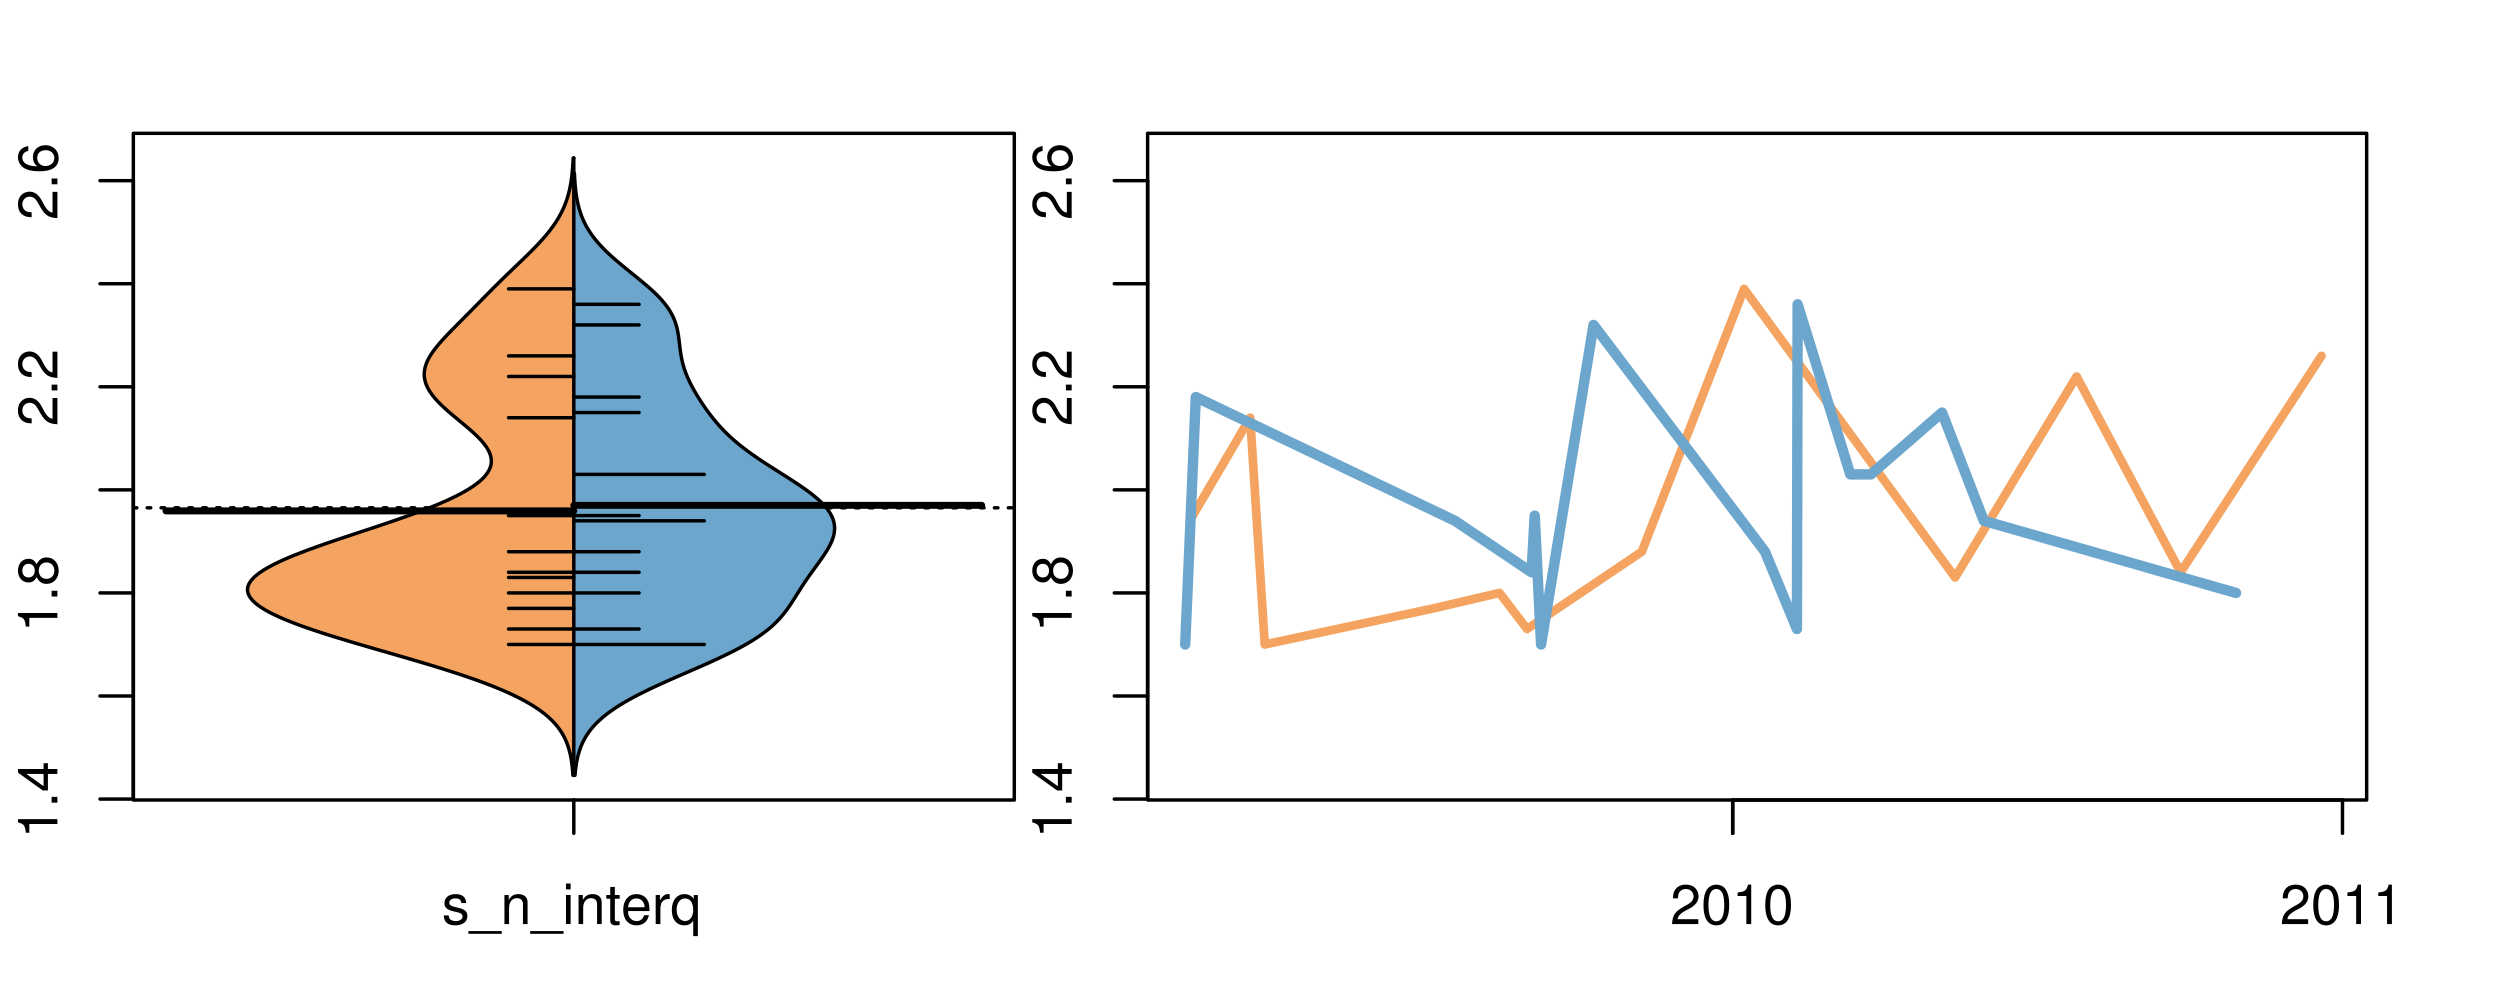<?xml version="1.0" encoding="UTF-8"?>
<svg xmlns="http://www.w3.org/2000/svg" xmlns:xlink="http://www.w3.org/1999/xlink" width="540pt" height="216pt" viewBox="0 0 540 216" version="1.1">
<defs>
<g>
<symbol overflow="visible" id="glyph0-0">
<path style="stroke:none;" d="M -6.062 -3.109 L 0 -3.109 L 0 -4.156 L -8.516 -4.156 L -8.516 -3.469 C -7.203 -3.094 -7.016 -2.859 -6.812 -1.219 L -6.062 -1.219 Z M -6.062 -3.109 "/>
</symbol>
<symbol overflow="visible" id="glyph0-1">
<path style="stroke:none;" d="M -1.25 -2.297 L -1.25 -1.047 L 0 -1.047 L 0 -2.297 Z M -1.25 -2.297 "/>
</symbol>
<symbol overflow="visible" id="glyph0-2">
<path style="stroke:none;" d="M -2.047 -3.922 L 0 -3.922 L 0 -4.984 L -2.047 -4.984 L -2.047 -6.234 L -2.984 -6.234 L -2.984 -4.984 L -8.516 -4.984 L -8.516 -4.203 L -3.156 -0.344 L -2.047 -0.344 Z M -2.984 -3.922 L -2.984 -1.266 L -6.703 -3.922 Z M -2.984 -3.922 "/>
</symbol>
<symbol overflow="visible" id="glyph0-3">
<path style="stroke:none;" d="M -4.469 -4.688 C -5 -5.562 -5.438 -5.859 -6.234 -5.859 C -7.578 -5.859 -8.516 -4.812 -8.516 -3.297 C -8.516 -1.797 -7.578 -0.75 -6.234 -0.75 C -5.453 -0.75 -5.016 -1.031 -4.469 -1.891 C -4.016 -0.922 -3.297 -0.438 -2.359 -0.438 C -0.797 -0.438 0.281 -1.625 0.281 -3.297 C 0.281 -4.984 -0.797 -6.156 -2.359 -6.156 C -3.297 -6.156 -4.016 -5.672 -4.469 -4.688 Z M -7.578 -3.297 C -7.578 -4.203 -7.047 -4.781 -6.219 -4.781 C -5.422 -4.781 -4.891 -4.188 -4.891 -3.297 C -4.891 -2.406 -5.422 -1.828 -6.234 -1.828 C -7.047 -1.828 -7.578 -2.406 -7.578 -3.297 Z M -4.016 -3.297 C -4.016 -4.359 -3.344 -5.078 -2.344 -5.078 C -1.328 -5.078 -0.656 -4.359 -0.656 -3.281 C -0.656 -2.25 -1.344 -1.531 -2.344 -1.531 C -3.344 -1.531 -4.016 -2.25 -4.016 -3.297 Z M -4.016 -3.297 "/>
</symbol>
<symbol overflow="visible" id="glyph0-4">
<path style="stroke:none;" d="M -1.047 -6.078 L -1.047 -1.594 C -1.734 -1.703 -2.188 -2.094 -2.797 -3.125 L -3.438 -4.328 C -4.094 -5.516 -4.969 -6.125 -6.016 -6.125 C -6.719 -6.125 -7.375 -5.844 -7.844 -5.344 C -8.297 -4.844 -8.516 -4.219 -8.516 -3.406 C -8.516 -2.328 -8.125 -1.531 -7.406 -1.062 C -6.953 -0.75 -6.422 -0.625 -5.562 -0.594 L -5.562 -1.656 C -6.125 -1.688 -6.484 -1.766 -6.75 -1.906 C -7.266 -2.188 -7.578 -2.734 -7.578 -3.375 C -7.578 -4.328 -6.906 -5.047 -5.984 -5.047 C -5.312 -5.047 -4.734 -4.656 -4.312 -3.906 L -3.688 -2.797 C -2.672 -1.016 -1.875 -0.5 0 -0.406 L 0 -6.078 Z M -1.047 -6.078 "/>
</symbol>
<symbol overflow="visible" id="glyph0-5">
<path style="stroke:none;" d="M -6.281 -5.969 C -7.688 -5.766 -8.516 -4.859 -8.516 -3.562 C -8.516 -2.625 -8.047 -1.781 -7.297 -1.281 C -6.469 -0.75 -5.422 -0.516 -3.875 -0.516 C -2.453 -0.516 -1.531 -0.734 -0.781 -1.234 C -0.094 -1.688 0.281 -2.438 0.281 -3.375 C 0.281 -4.984 -0.922 -6.156 -2.594 -6.156 C -4.172 -6.156 -5.297 -5.078 -5.297 -3.547 C -5.297 -2.719 -4.969 -2.047 -4.344 -1.594 C -6.422 -1.609 -7.578 -2.281 -7.578 -3.484 C -7.578 -4.234 -7.109 -4.75 -6.281 -4.922 Z M -4.359 -3.422 C -4.359 -4.438 -3.641 -5.078 -2.516 -5.078 C -1.438 -5.078 -0.656 -4.359 -0.656 -3.391 C -0.656 -2.406 -1.469 -1.656 -2.562 -1.656 C -3.625 -1.656 -4.359 -2.375 -4.359 -3.422 Z M -4.359 -3.422 "/>
</symbol>
<symbol overflow="visible" id="glyph0-6">
<path style="stroke:none;" d="M -8.75 -5.938 L -8.75 -4.938 L -5.5 -4.938 C -6.125 -4.531 -6.469 -3.859 -6.469 -3.016 C -6.469 -1.375 -5.156 -0.312 -3.156 -0.312 C -1.031 -0.312 0.281 -1.359 0.281 -3.047 C 0.281 -3.906 -0.047 -4.516 -0.828 -5.047 L 0 -5.047 L 0 -5.938 Z M -5.531 -3.188 C -5.531 -4.266 -4.578 -4.938 -3.078 -4.938 C -1.625 -4.938 -0.656 -4.25 -0.656 -3.188 C -0.656 -2.094 -1.625 -1.359 -3.094 -1.359 C -4.562 -1.359 -5.531 -2.094 -5.531 -3.188 Z M -5.531 -3.188 "/>
</symbol>
<symbol overflow="visible" id="glyph0-7">
<path style="stroke:none;" d="M -6.281 -3.094 L -6.281 -2.047 L -7.266 -2.047 C -7.688 -2.047 -7.906 -2.297 -7.906 -2.75 C -7.906 -2.828 -7.906 -2.875 -7.891 -3.094 L -8.719 -3.094 C -8.766 -2.875 -8.781 -2.734 -8.781 -2.531 C -8.781 -1.609 -8.25 -1.062 -7.359 -1.062 L -6.281 -1.062 L -6.281 -0.219 L -5.469 -0.219 L -5.469 -1.062 L 0 -1.062 L 0 -2.047 L -5.469 -2.047 L -5.469 -3.094 Z M -6.281 -3.094 "/>
</symbol>
<symbol overflow="visible" id="glyph0-8">
<path style="stroke:none;" d="M 1.516 -6.938 L 1.516 0.266 L 2.109 0.266 L 2.109 -6.938 Z M 1.516 -6.938 "/>
</symbol>
<symbol overflow="visible" id="glyph0-9">
<path style="stroke:none;" d="M -6.469 -3.266 C -6.469 -1.5 -5.203 -0.438 -3.094 -0.438 C -0.984 -0.438 0.281 -1.484 0.281 -3.281 C 0.281 -5.047 -0.984 -6.125 -3.047 -6.125 C -5.219 -6.125 -6.469 -5.078 -6.469 -3.266 Z M -5.547 -3.281 C -5.547 -4.406 -4.625 -5.078 -3.062 -5.078 C -1.578 -5.078 -0.641 -4.375 -0.641 -3.281 C -0.641 -2.156 -1.578 -1.469 -3.094 -1.469 C -4.609 -1.469 -5.547 -2.156 -5.547 -3.281 Z M -5.547 -3.281 "/>
</symbol>
<symbol overflow="visible" id="glyph0-10">
<path style="stroke:none;" d="M -8.75 -1.828 L -8.75 -0.812 L 0 -0.812 L 0 -1.828 Z M -8.75 -1.828 "/>
</symbol>
<symbol overflow="visible" id="glyph0-11">
<path style="stroke:none;" d="M 0 -3.422 L -6.281 -5.828 L -6.281 -4.703 L -1.188 -2.922 L -6.281 -1.25 L -6.281 -0.125 L 0 -2.328 Z M 0 -3.422 "/>
</symbol>
<symbol overflow="visible" id="glyph0-12">
<path style="stroke:none;" d="M -0.594 -6.422 C -0.562 -6.312 -0.562 -6.266 -0.562 -6.203 C -0.562 -5.859 -0.75 -5.656 -1.062 -5.656 L -4.75 -5.656 C -5.875 -5.656 -6.469 -4.844 -6.469 -3.297 C -6.469 -2.391 -6.203 -1.625 -5.734 -1.219 C -5.406 -0.922 -5.047 -0.797 -4.422 -0.781 L -4.422 -1.781 C -5.203 -1.875 -5.547 -2.328 -5.547 -3.266 C -5.547 -4.156 -5.203 -4.672 -4.609 -4.672 L -4.344 -4.672 C -3.922 -4.672 -3.75 -4.422 -3.641 -3.625 C -3.469 -2.203 -3.422 -1.984 -3.266 -1.609 C -2.969 -0.875 -2.406 -0.5 -1.578 -0.5 C -0.438 -0.5 0.281 -1.297 0.281 -2.562 C 0.281 -3.359 0 -4 -0.641 -4.703 C -0.016 -4.781 0.281 -5.094 0.281 -5.734 C 0.281 -5.938 0.25 -6.094 0.172 -6.422 Z M -1.984 -4.672 C -1.641 -4.672 -1.438 -4.578 -1.156 -4.266 C -0.797 -3.859 -0.594 -3.375 -0.594 -2.781 C -0.594 -2 -0.969 -1.547 -1.609 -1.547 C -2.266 -1.547 -2.609 -1.984 -2.766 -3.062 C -2.906 -4.109 -2.953 -4.328 -3.109 -4.672 Z M -1.984 -4.672 "/>
</symbol>
<symbol overflow="visible" id="glyph0-13">
<path style="stroke:none;" d="M 0 -5.781 L -6.281 -5.781 L -6.281 -4.781 L -2.719 -4.781 C -1.438 -4.781 -0.594 -4.109 -0.594 -3.078 C -0.594 -2.281 -1.078 -1.781 -1.844 -1.781 L -6.281 -1.781 L -6.281 -0.781 L -1.438 -0.781 C -0.391 -0.781 0.281 -1.562 0.281 -2.781 C 0.281 -3.703 -0.047 -4.297 -0.875 -4.891 L 0 -4.891 Z M 0 -5.781 "/>
</symbol>
<symbol overflow="visible" id="glyph0-14">
<path style="stroke:none;" d="M -2.812 -6.156 C -3.766 -6.156 -4.344 -6.078 -4.812 -5.906 C -5.844 -5.5 -6.469 -4.531 -6.469 -3.359 C -6.469 -1.609 -5.125 -0.484 -3.062 -0.484 C -1 -0.484 0.281 -1.578 0.281 -3.344 C 0.281 -4.781 -0.547 -5.766 -1.906 -6.031 L -1.906 -5.016 C -1.078 -4.734 -0.641 -4.172 -0.641 -3.375 C -0.641 -2.734 -0.938 -2.203 -1.469 -1.859 C -1.828 -1.625 -2.188 -1.531 -2.812 -1.531 Z M -3.625 -1.547 C -4.781 -1.625 -5.547 -2.344 -5.547 -3.344 C -5.547 -4.328 -4.734 -5.094 -3.703 -5.094 C -3.672 -5.094 -3.641 -5.094 -3.625 -5.078 Z M -3.625 -1.547 "/>
</symbol>
<symbol overflow="visible" id="glyph1-0">
<path style="stroke:none;" d="M 5.25 -4.531 C 5.25 -5.766 4.422 -6.469 2.969 -6.469 C 1.516 -6.469 0.562 -5.719 0.562 -4.547 C 0.562 -3.562 1.062 -3.094 2.562 -2.734 L 3.484 -2.516 C 4.188 -2.344 4.469 -2.094 4.469 -1.625 C 4.469 -1.047 3.875 -0.641 3 -0.641 C 2.453 -0.641 2 -0.797 1.75 -1.062 C 1.594 -1.25 1.531 -1.422 1.469 -1.875 L 0.406 -1.875 C 0.453 -0.422 1.266 0.281 2.922 0.281 C 4.5 0.281 5.516 -0.5 5.516 -1.719 C 5.516 -2.656 4.984 -3.172 3.734 -3.469 L 2.766 -3.703 C 1.953 -3.891 1.609 -4.156 1.609 -4.594 C 1.609 -5.172 2.125 -5.547 2.938 -5.547 C 3.75 -5.547 4.172 -5.203 4.203 -4.531 Z M 5.25 -4.531 "/>
</symbol>
<symbol overflow="visible" id="glyph1-1">
<path style="stroke:none;" d="M 6.938 1.516 L -0.266 1.516 L -0.266 2.109 L 6.938 2.109 Z M 6.938 1.516 "/>
</symbol>
<symbol overflow="visible" id="glyph1-2">
<path style="stroke:none;" d="M 0.844 -6.281 L 0.844 0 L 1.844 0 L 1.844 -3.469 C 1.844 -4.75 2.516 -5.594 3.547 -5.594 C 4.344 -5.594 4.844 -5.109 4.844 -4.359 L 4.844 0 L 5.844 0 L 5.844 -4.75 C 5.844 -5.797 5.062 -6.469 3.859 -6.469 C 2.922 -6.469 2.312 -6.109 1.766 -5.234 L 1.766 -6.281 Z M 0.844 -6.281 "/>
</symbol>
<symbol overflow="visible" id="glyph1-3">
<path style="stroke:none;" d="M 1.797 -6.281 L 0.797 -6.281 L 0.797 0 L 1.797 0 Z M 1.797 -8.75 L 0.797 -8.75 L 0.797 -7.484 L 1.797 -7.484 Z M 1.797 -8.75 "/>
</symbol>
<symbol overflow="visible" id="glyph1-4">
<path style="stroke:none;" d="M 3.047 -6.281 L 2.016 -6.281 L 2.016 -8.016 L 1.016 -8.016 L 1.016 -6.281 L 0.172 -6.281 L 0.172 -5.469 L 1.016 -5.469 L 1.016 -0.719 C 1.016 -0.078 1.453 0.281 2.234 0.281 C 2.469 0.281 2.719 0.25 3.047 0.188 L 3.047 -0.641 C 2.922 -0.609 2.766 -0.594 2.562 -0.594 C 2.141 -0.594 2.016 -0.719 2.016 -1.156 L 2.016 -5.469 L 3.047 -5.469 Z M 3.047 -6.281 "/>
</symbol>
<symbol overflow="visible" id="glyph1-5">
<path style="stroke:none;" d="M 6.156 -2.812 C 6.156 -3.766 6.078 -4.344 5.906 -4.812 C 5.5 -5.844 4.531 -6.469 3.359 -6.469 C 1.609 -6.469 0.484 -5.125 0.484 -3.062 C 0.484 -1 1.578 0.281 3.344 0.281 C 4.781 0.281 5.766 -0.547 6.031 -1.906 L 5.016 -1.906 C 4.734 -1.078 4.172 -0.641 3.375 -0.641 C 2.734 -0.641 2.203 -0.938 1.859 -1.469 C 1.625 -1.828 1.531 -2.188 1.531 -2.812 Z M 1.547 -3.625 C 1.625 -4.781 2.344 -5.547 3.344 -5.547 C 4.328 -5.547 5.094 -4.734 5.094 -3.703 C 5.094 -3.672 5.094 -3.641 5.078 -3.625 Z M 1.547 -3.625 "/>
</symbol>
<symbol overflow="visible" id="glyph1-6">
<path style="stroke:none;" d="M 0.828 -6.281 L 0.828 0 L 1.844 0 L 1.844 -3.266 C 1.844 -4.156 2.062 -4.75 2.547 -5.094 C 2.859 -5.328 3.156 -5.406 3.859 -5.406 L 3.859 -6.438 C 3.688 -6.453 3.594 -6.469 3.469 -6.469 C 2.812 -6.469 2.328 -6.078 1.75 -5.141 L 1.75 -6.281 Z M 0.828 -6.281 "/>
</symbol>
<symbol overflow="visible" id="glyph1-7">
<path style="stroke:none;" d="M 5.938 2.609 L 5.938 -6.281 L 5.047 -6.281 L 5.047 -5.453 C 4.578 -6.109 3.875 -6.469 3.047 -6.469 C 1.391 -6.469 0.312 -5.109 0.312 -3.031 C 0.312 -0.984 1.344 0.281 3 0.281 C 3.875 0.281 4.469 -0.031 4.938 -0.719 L 4.938 2.609 Z M 3.188 -5.531 C 4.266 -5.531 4.938 -4.578 4.938 -3.062 C 4.938 -1.625 4.25 -0.656 3.188 -0.656 C 2.094 -0.656 1.359 -1.625 1.359 -3.094 C 1.359 -4.547 2.094 -5.531 3.188 -5.531 Z M 3.188 -5.531 "/>
</symbol>
<symbol overflow="visible" id="glyph1-8">
<path style="stroke:none;" d="M 6.078 -1.047 L 1.594 -1.047 C 1.703 -1.734 2.094 -2.188 3.125 -2.797 L 4.328 -3.438 C 5.516 -4.094 6.125 -4.969 6.125 -6.016 C 6.125 -6.719 5.844 -7.375 5.344 -7.844 C 4.844 -8.297 4.219 -8.516 3.406 -8.516 C 2.328 -8.516 1.531 -8.125 1.062 -7.406 C 0.75 -6.953 0.625 -6.422 0.594 -5.562 L 1.656 -5.562 C 1.688 -6.125 1.766 -6.484 1.906 -6.75 C 2.188 -7.266 2.734 -7.578 3.375 -7.578 C 4.328 -7.578 5.047 -6.906 5.047 -5.984 C 5.047 -5.312 4.656 -4.734 3.906 -4.312 L 2.797 -3.688 C 1.016 -2.672 0.5 -1.875 0.406 0 L 6.078 0 Z M 6.078 -1.047 "/>
</symbol>
<symbol overflow="visible" id="glyph1-9">
<path style="stroke:none;" d="M 3.297 -8.516 C 2.516 -8.516 1.781 -8.156 1.344 -7.578 C 0.797 -6.828 0.516 -5.688 0.516 -4.109 C 0.516 -1.25 1.469 0.281 3.297 0.281 C 5.094 0.281 6.078 -1.25 6.078 -4.047 C 6.078 -5.703 5.812 -6.797 5.25 -7.578 C 4.812 -8.172 4.109 -8.516 3.297 -8.516 Z M 3.297 -7.578 C 4.438 -7.578 5 -6.422 5 -4.141 C 5 -1.734 4.453 -0.594 3.281 -0.594 C 2.156 -0.594 1.594 -1.781 1.594 -4.109 C 1.594 -6.438 2.156 -7.578 3.297 -7.578 Z M 3.297 -7.578 "/>
</symbol>
<symbol overflow="visible" id="glyph1-10">
<path style="stroke:none;" d="M 3.109 -6.062 L 3.109 0 L 4.156 0 L 4.156 -8.516 L 3.469 -8.516 C 3.094 -7.203 2.859 -7.016 1.219 -6.812 L 1.219 -6.062 Z M 3.109 -6.062 "/>
</symbol>
</g>
<clipPath id="clip1">
  <path d="M 28.801 28.801 L 220.086 28.801 L 220.086 173.801 L 28.801 173.801 Z M 28.801 28.801 "/>
</clipPath>
<clipPath id="clip2">
  <path d="M 247.887 28.801 L 512.199 28.801 L 512.199 173.801 L 247.887 173.801 Z M 247.887 28.801 "/>
</clipPath>
<clipPath id="clip3">
  <path d="M 233.484 14.398 L 526.598 14.398 L 526.598 188.199 L 233.484 188.199 Z M 233.484 14.398 "/>
</clipPath>
<clipPath id="clip4">
  <path d="M 247.887 28.801 L 512.199 28.801 L 512.199 173.801 L 247.887 173.801 Z M 247.887 28.801 "/>
</clipPath>
</defs>
<g id="surface991">
<path style="fill:none;stroke-width:0.75;stroke-linecap:round;stroke-linejoin:round;stroke:rgb(0%,0%,0%);stroke-opacity:1;stroke-miterlimit:10;" d="M 28.801 172.801 L 219.086 172.801 L 219.086 28.801 L 28.801 28.801 L 28.801 172.801 "/>
<path style="fill:none;stroke-width:0.75;stroke-linecap:round;stroke-linejoin:round;stroke:rgb(0%,0%,0%);stroke-opacity:1;stroke-miterlimit:10;" d="M 28.801 172.594 L 28.801 39.023 "/>
<path style="fill:none;stroke-width:0.75;stroke-linecap:round;stroke-linejoin:round;stroke:rgb(0%,0%,0%);stroke-opacity:1;stroke-miterlimit:10;" d="M 28.801 172.594 L 21.602 172.594 "/>
<path style="fill:none;stroke-width:0.75;stroke-linecap:round;stroke-linejoin:round;stroke:rgb(0%,0%,0%);stroke-opacity:1;stroke-miterlimit:10;" d="M 28.801 150.332 L 21.602 150.332 "/>
<path style="fill:none;stroke-width:0.75;stroke-linecap:round;stroke-linejoin:round;stroke:rgb(0%,0%,0%);stroke-opacity:1;stroke-miterlimit:10;" d="M 28.801 128.07 L 21.602 128.07 "/>
<path style="fill:none;stroke-width:0.75;stroke-linecap:round;stroke-linejoin:round;stroke:rgb(0%,0%,0%);stroke-opacity:1;stroke-miterlimit:10;" d="M 28.801 105.809 L 21.602 105.809 "/>
<path style="fill:none;stroke-width:0.75;stroke-linecap:round;stroke-linejoin:round;stroke:rgb(0%,0%,0%);stroke-opacity:1;stroke-miterlimit:10;" d="M 28.801 83.547 L 21.602 83.547 "/>
<path style="fill:none;stroke-width:0.75;stroke-linecap:round;stroke-linejoin:round;stroke:rgb(0%,0%,0%);stroke-opacity:1;stroke-miterlimit:10;" d="M 28.801 61.285 L 21.602 61.285 "/>
<path style="fill:none;stroke-width:0.75;stroke-linecap:round;stroke-linejoin:round;stroke:rgb(0%,0%,0%);stroke-opacity:1;stroke-miterlimit:10;" d="M 28.801 39.023 L 21.602 39.023 "/>
<g style="fill:rgb(0%,0%,0%);fill-opacity:1;">
  <use xlink:href="#glyph0-0" x="12.396" y="181.094"/>
  <use xlink:href="#glyph0-1" x="12.396" y="174.422"/>
  <use xlink:href="#glyph0-2" x="12.396" y="171.086"/>
</g>
<g style="fill:rgb(0%,0%,0%);fill-opacity:1;">
  <use xlink:href="#glyph0-0" x="12.396" y="136.57"/>
  <use xlink:href="#glyph0-1" x="12.396" y="129.898"/>
  <use xlink:href="#glyph0-3" x="12.396" y="126.562"/>
</g>
<g style="fill:rgb(0%,0%,0%);fill-opacity:1;">
  <use xlink:href="#glyph0-4" x="12.396" y="92.047"/>
  <use xlink:href="#glyph0-1" x="12.396" y="85.375"/>
  <use xlink:href="#glyph0-4" x="12.396" y="82.039"/>
</g>
<g style="fill:rgb(0%,0%,0%);fill-opacity:1;">
  <use xlink:href="#glyph0-4" x="12.396" y="47.523"/>
  <use xlink:href="#glyph0-1" x="12.396" y="40.852"/>
  <use xlink:href="#glyph0-5" x="12.396" y="37.516"/>
</g>
<path style="fill:none;stroke-width:0.75;stroke-linecap:round;stroke-linejoin:round;stroke:rgb(0%,0%,0%);stroke-opacity:1;stroke-miterlimit:10;" d="M 123.941 172.801 L 123.941 172.801 "/>
<path style="fill:none;stroke-width:0.75;stroke-linecap:round;stroke-linejoin:round;stroke:rgb(0%,0%,0%);stroke-opacity:1;stroke-miterlimit:10;" d="M 123.941 172.801 L 123.941 180 "/>
<g style="fill:rgb(0%,0%,0%);fill-opacity:1;">
  <use xlink:href="#glyph1-0" x="95.441" y="199.596"/>
  <use xlink:href="#glyph1-1" x="101.441" y="199.596"/>
  <use xlink:href="#glyph1-2" x="108.113" y="199.596"/>
  <use xlink:href="#glyph1-1" x="114.785" y="199.596"/>
  <use xlink:href="#glyph1-3" x="121.457" y="199.596"/>
  <use xlink:href="#glyph1-2" x="124.121" y="199.596"/>
  <use xlink:href="#glyph1-4" x="130.793" y="199.596"/>
  <use xlink:href="#glyph1-5" x="134.129" y="199.596"/>
  <use xlink:href="#glyph1-6" x="140.801" y="199.596"/>
  <use xlink:href="#glyph1-7" x="144.797" y="199.596"/>
</g>
<g clip-path="url(#clip1)" clip-rule="nonzero">
<path style="fill:none;stroke-width:0.75;stroke-linecap:round;stroke-linejoin:round;stroke:rgb(0%,0%,0%);stroke-opacity:1;stroke-dasharray:0.75,2.25;stroke-miterlimit:10;" d="M 28.801 109.684 L 219.086 109.684 "/>
<path style=" stroke:none;fill-rule:nonzero;fill:rgb(95.686%,64.314%,37.647%);fill-opacity:1;" d="M 123.941 34.133 L 123.809 34.133 L 123.797 34.395 L 123.781 34.656 L 123.77 34.918 L 123.754 35.176 L 123.723 35.699 L 123.684 36.223 L 123.664 36.48 L 123.594 37.266 L 123.566 37.523 L 123.539 37.785 L 123.477 38.309 L 123.441 38.57 L 123.406 38.828 L 123.328 39.352 L 123.285 39.613 L 123.238 39.875 L 123.191 40.133 L 123.141 40.395 L 123.031 40.918 L 122.969 41.18 L 122.906 41.438 L 122.844 41.699 L 122.773 41.961 L 122.625 42.484 L 122.543 42.742 L 122.461 43.004 L 122.375 43.266 L 122.188 43.789 L 122.09 44.047 L 121.879 44.57 L 121.652 45.094 L 121.531 45.352 L 121.273 45.875 L 121.141 46.137 L 121 46.398 L 120.855 46.656 L 120.707 46.918 L 120.555 47.18 L 120.398 47.441 L 120.234 47.703 L 120.066 47.961 L 119.895 48.223 L 119.535 48.746 L 119.348 49.008 L 119.156 49.266 L 118.961 49.527 L 118.762 49.789 L 118.348 50.312 L 118.133 50.57 L 117.918 50.832 L 117.695 51.094 L 117.242 51.617 L 117.008 51.875 L 116.531 52.398 L 116.289 52.66 L 116.043 52.922 L 115.793 53.18 L 115.543 53.441 L 115.289 53.703 L 114.773 54.227 L 114.512 54.484 L 114.25 54.746 L 113.719 55.27 L 113.449 55.527 L 113.184 55.789 L 112.914 56.051 L 112.641 56.312 L 112.371 56.574 L 112.098 56.832 L 111.828 57.094 L 111.281 57.617 L 111.012 57.879 L 110.738 58.137 L 110.469 58.398 L 110.195 58.66 L 109.656 59.184 L 109.383 59.441 L 109.117 59.703 L 108.578 60.227 L 108.312 60.488 L 108.047 60.746 L 107.781 61.008 L 107.52 61.27 L 107.254 61.531 L 106.992 61.793 L 106.73 62.051 L 106.469 62.312 L 105.953 62.836 L 105.434 63.355 L 104.918 63.879 L 104.664 64.141 L 104.406 64.402 L 104.148 64.66 L 103.895 64.922 L 103.637 65.184 L 103.383 65.445 L 103.125 65.707 L 102.871 65.965 L 102.355 66.488 L 102.102 66.75 L 101.844 67.012 L 101.586 67.27 L 100.812 68.055 L 100.293 68.574 L 100.035 68.836 L 99.773 69.098 L 99.516 69.359 L 98.996 69.879 L 97.965 70.926 L 97.707 71.184 L 96.945 71.969 L 96.695 72.23 L 96.449 72.488 L 96.203 72.75 L 95.719 73.273 L 95.484 73.531 L 95.023 74.055 L 94.801 74.316 L 94.582 74.578 L 94.367 74.836 L 94.156 75.098 L 93.953 75.359 L 93.758 75.621 L 93.566 75.883 L 93.383 76.141 L 93.207 76.402 L 93.039 76.664 L 92.879 76.926 L 92.727 77.188 L 92.586 77.445 L 92.449 77.707 L 92.324 77.969 L 92.211 78.23 L 92.102 78.492 L 92.008 78.75 L 91.922 79.012 L 91.848 79.273 L 91.785 79.535 L 91.73 79.797 L 91.691 80.055 L 91.664 80.316 L 91.641 80.578 L 91.637 80.84 L 91.645 81.102 L 91.66 81.359 L 91.691 81.621 L 91.73 81.883 L 91.785 82.145 L 91.852 82.406 L 91.926 82.664 L 92.016 82.926 L 92.117 83.188 L 92.23 83.449 L 92.355 83.711 L 92.492 83.969 L 92.637 84.23 L 92.801 84.492 L 92.969 84.754 L 93.148 85.016 L 93.34 85.273 L 93.539 85.535 L 93.75 85.797 L 93.969 86.059 L 94.199 86.32 L 94.438 86.578 L 94.684 86.84 L 94.938 87.102 L 95.199 87.363 L 95.469 87.625 L 95.742 87.883 L 96.312 88.406 L 96.605 88.668 L 96.902 88.93 L 97.203 89.188 L 98.129 89.973 L 98.441 90.234 L 98.758 90.492 L 99.07 90.754 L 99.703 91.277 L 100.016 91.539 L 100.328 91.797 L 100.641 92.059 L 100.949 92.32 L 101.25 92.582 L 101.555 92.84 L 102.141 93.363 L 102.426 93.625 L 102.703 93.887 L 102.977 94.145 L 103.238 94.406 L 103.492 94.668 L 103.742 94.93 L 103.98 95.191 L 104.207 95.449 L 104.43 95.711 L 104.633 95.973 L 104.828 96.234 L 105.016 96.496 L 105.184 96.754 L 105.344 97.016 L 105.488 97.277 L 105.617 97.539 L 105.738 97.801 L 105.84 98.059 L 105.926 98.32 L 106 98.582 L 106.055 98.844 L 106.094 99.105 L 106.121 99.363 L 106.125 99.625 L 106.113 99.887 L 106.09 100.148 L 106.043 100.41 L 105.98 100.668 L 105.898 100.93 L 105.797 101.191 L 105.684 101.453 L 105.547 101.715 L 105.391 101.973 L 105.223 102.234 L 105.027 102.496 L 104.816 102.758 L 104.59 103.02 L 104.34 103.277 L 104.074 103.539 L 103.789 103.801 L 103.48 104.062 L 103.164 104.324 L 102.82 104.582 L 102.457 104.844 L 102.086 105.105 L 101.684 105.367 L 101.273 105.629 L 100.844 105.887 L 100.391 106.148 L 99.926 106.41 L 99.445 106.672 L 98.941 106.934 L 98.43 107.191 L 97.898 107.453 L 97.348 107.715 L 96.789 107.977 L 96.207 108.238 L 95.617 108.496 L 95.012 108.758 L 94.391 109.02 L 93.758 109.281 L 93.113 109.543 L 92.449 109.801 L 91.781 110.062 L 91.098 110.324 L 90.406 110.586 L 89.703 110.844 L 88.988 111.105 L 88.266 111.367 L 87.535 111.629 L 86.793 111.891 L 86.047 112.148 L 85.293 112.41 L 84.531 112.672 L 83.766 112.934 L 82.996 113.195 L 82.219 113.453 L 81.441 113.715 L 79.086 114.5 L 78.297 114.758 L 76.719 115.281 L 75.148 115.805 L 74.367 116.062 L 72.812 116.586 L 72.043 116.848 L 71.281 117.109 L 70.52 117.367 L 69.77 117.629 L 69.027 117.891 L 68.293 118.152 L 67.57 118.414 L 66.855 118.672 L 66.152 118.934 L 65.461 119.195 L 64.781 119.457 L 64.117 119.719 L 63.465 119.977 L 62.828 120.238 L 62.207 120.5 L 61.602 120.762 L 61.012 121.023 L 60.445 121.281 L 59.891 121.543 L 59.355 121.805 L 58.844 122.066 L 58.348 122.328 L 57.875 122.586 L 57.426 122.848 L 56.992 123.109 L 56.586 123.371 L 56.207 123.633 L 55.84 123.891 L 55.508 124.152 L 55.195 124.414 L 54.902 124.676 L 54.645 124.938 L 54.406 125.195 L 54.195 125.457 L 54.016 125.719 L 53.852 125.98 L 53.723 126.242 L 53.621 126.5 L 53.535 126.762 L 53.492 127.023 L 53.469 127.285 L 53.465 127.547 L 53.508 127.805 L 53.566 128.066 L 53.648 128.328 L 53.77 128.59 L 53.91 128.848 L 54.078 129.109 L 54.281 129.371 L 54.5 129.633 L 54.754 129.895 L 55.031 130.152 L 55.328 130.414 L 55.668 130.676 L 56.023 130.938 L 56.402 131.199 L 56.812 131.457 L 57.242 131.719 L 57.699 131.98 L 58.184 132.242 L 58.68 132.504 L 59.211 132.762 L 59.762 133.023 L 60.328 133.285 L 60.922 133.547 L 61.535 133.809 L 62.164 134.066 L 62.824 134.328 L 63.492 134.59 L 64.184 134.852 L 64.895 135.113 L 65.617 135.371 L 66.355 135.633 L 67.113 135.895 L 67.883 136.156 L 68.672 136.418 L 69.469 136.676 L 70.277 136.938 L 71.102 137.199 L 71.934 137.461 L 72.777 137.723 L 73.633 137.98 L 74.492 138.242 L 75.363 138.504 L 77.121 139.027 L 78.012 139.285 L 78.902 139.547 L 80.699 140.07 L 81.602 140.332 L 82.504 140.59 L 83.406 140.852 L 84.312 141.113 L 86.117 141.637 L 87.016 141.895 L 87.91 142.156 L 89.691 142.68 L 90.57 142.941 L 91.449 143.199 L 92.32 143.461 L 94.039 143.984 L 94.887 144.246 L 95.723 144.504 L 96.551 144.766 L 97.371 145.027 L 98.18 145.289 L 98.98 145.551 L 99.762 145.809 L 100.539 146.07 L 101.305 146.332 L 102.051 146.594 L 102.789 146.852 L 103.512 147.113 L 104.223 147.375 L 104.918 147.637 L 105.602 147.898 L 106.27 148.156 L 106.926 148.418 L 107.562 148.68 L 108.188 148.941 L 108.801 149.203 L 109.391 149.461 L 109.973 149.723 L 110.539 149.984 L 111.086 150.246 L 111.625 150.508 L 112.145 150.766 L 112.645 151.027 L 113.137 151.289 L 113.613 151.551 L 114.07 151.812 L 114.52 152.07 L 114.949 152.332 L 115.363 152.594 L 115.77 152.855 L 116.156 153.117 L 116.531 153.375 L 116.895 153.637 L 117.238 153.898 L 117.578 154.16 L 117.898 154.422 L 118.207 154.68 L 118.508 154.941 L 118.789 155.203 L 119.062 155.465 L 119.328 155.727 L 119.574 155.984 L 119.816 156.246 L 120.047 156.508 L 120.262 156.77 L 120.473 157.031 L 120.672 157.289 L 120.863 157.551 L 121.043 157.812 L 121.215 158.074 L 121.379 158.336 L 121.535 158.594 L 121.68 158.855 L 121.82 159.117 L 121.953 159.379 L 122.078 159.641 L 122.199 159.898 L 122.312 160.16 L 122.418 160.422 L 122.52 160.684 L 122.613 160.945 L 122.699 161.203 L 122.785 161.465 L 122.863 161.727 L 122.938 161.988 L 123.008 162.25 L 123.074 162.508 L 123.137 162.77 L 123.195 163.031 L 123.297 163.555 L 123.344 163.812 L 123.391 164.074 L 123.469 164.598 L 123.504 164.855 L 123.539 165.117 L 123.57 165.379 L 123.625 165.902 L 123.652 166.16 L 123.676 166.422 L 123.734 167.207 L 123.754 167.465 L 123.941 167.465 Z M 123.941 34.133 "/>
<path style="fill:none;stroke-width:0.75;stroke-linecap:round;stroke-linejoin:round;stroke:rgb(0%,0%,0%);stroke-opacity:1;stroke-miterlimit:10;" d="M 123.941 34.133 L 123.809 34.133 L 123.797 34.395 L 123.781 34.656 L 123.77 34.918 L 123.754 35.176 L 123.723 35.699 L 123.684 36.223 L 123.664 36.48 L 123.594 37.266 L 123.566 37.523 L 123.539 37.785 L 123.477 38.309 L 123.441 38.57 L 123.406 38.828 L 123.328 39.352 L 123.285 39.613 L 123.238 39.875 L 123.191 40.133 L 123.141 40.395 L 123.031 40.918 L 122.969 41.18 L 122.906 41.438 L 122.844 41.699 L 122.773 41.961 L 122.625 42.484 L 122.543 42.742 L 122.461 43.004 L 122.375 43.266 L 122.188 43.789 L 122.09 44.047 L 121.879 44.57 L 121.652 45.094 L 121.531 45.352 L 121.273 45.875 L 121.141 46.137 L 121 46.398 L 120.855 46.656 L 120.707 46.918 L 120.555 47.18 L 120.398 47.441 L 120.234 47.703 L 120.066 47.961 L 119.895 48.223 L 119.535 48.746 L 119.348 49.008 L 119.156 49.266 L 118.961 49.527 L 118.762 49.789 L 118.348 50.312 L 118.133 50.57 L 117.918 50.832 L 117.695 51.094 L 117.242 51.617 L 117.008 51.875 L 116.531 52.398 L 116.289 52.66 L 116.043 52.922 L 115.793 53.18 L 115.543 53.441 L 115.289 53.703 L 114.773 54.227 L 114.512 54.484 L 114.25 54.746 L 113.719 55.27 L 113.449 55.527 L 113.184 55.789 L 112.914 56.051 L 112.641 56.312 L 112.371 56.574 L 112.098 56.832 L 111.828 57.094 L 111.281 57.617 L 111.012 57.879 L 110.738 58.137 L 110.469 58.398 L 110.195 58.66 L 109.656 59.184 L 109.383 59.441 L 109.117 59.703 L 108.578 60.227 L 108.312 60.488 L 108.047 60.746 L 107.781 61.008 L 107.52 61.27 L 107.254 61.531 L 106.992 61.793 L 106.73 62.051 L 106.469 62.312 L 105.953 62.836 L 105.434 63.355 L 104.918 63.879 L 104.664 64.141 L 104.406 64.402 L 104.148 64.66 L 103.895 64.922 L 103.637 65.184 L 103.383 65.445 L 103.125 65.707 L 102.871 65.965 L 102.355 66.488 L 102.102 66.75 L 101.844 67.012 L 101.586 67.27 L 100.812 68.055 L 100.293 68.574 L 100.035 68.836 L 99.773 69.098 L 99.516 69.359 L 98.996 69.879 L 97.965 70.926 L 97.707 71.184 L 96.945 71.969 L 96.695 72.23 L 96.449 72.488 L 96.203 72.75 L 95.719 73.273 L 95.484 73.531 L 95.023 74.055 L 94.801 74.316 L 94.582 74.578 L 94.367 74.836 L 94.156 75.098 L 93.953 75.359 L 93.758 75.621 L 93.566 75.883 L 93.383 76.141 L 93.207 76.402 L 93.039 76.664 L 92.879 76.926 L 92.727 77.188 L 92.586 77.445 L 92.449 77.707 L 92.324 77.969 L 92.211 78.23 L 92.102 78.492 L 92.008 78.75 L 91.922 79.012 L 91.848 79.273 L 91.785 79.535 L 91.73 79.797 L 91.691 80.055 L 91.664 80.316 L 91.641 80.578 L 91.637 80.84 L 91.645 81.102 L 91.66 81.359 L 91.691 81.621 L 91.73 81.883 L 91.785 82.145 L 91.852 82.406 L 91.926 82.664 L 92.016 82.926 L 92.117 83.188 L 92.23 83.449 L 92.355 83.711 L 92.492 83.969 L 92.637 84.23 L 92.801 84.492 L 92.969 84.754 L 93.148 85.016 L 93.34 85.273 L 93.539 85.535 L 93.75 85.797 L 93.969 86.059 L 94.199 86.32 L 94.438 86.578 L 94.684 86.84 L 94.938 87.102 L 95.199 87.363 L 95.469 87.625 L 95.742 87.883 L 96.312 88.406 L 96.605 88.668 L 96.902 88.93 L 97.203 89.188 L 98.129 89.973 L 98.441 90.234 L 98.758 90.492 L 99.07 90.754 L 99.703 91.277 L 100.016 91.539 L 100.328 91.797 L 100.641 92.059 L 100.949 92.32 L 101.25 92.582 L 101.555 92.84 L 102.141 93.363 L 102.426 93.625 L 102.703 93.887 L 102.977 94.145 L 103.238 94.406 L 103.492 94.668 L 103.742 94.93 L 103.98 95.191 L 104.207 95.449 L 104.43 95.711 L 104.633 95.973 L 104.828 96.234 L 105.016 96.496 L 105.184 96.754 L 105.344 97.016 L 105.488 97.277 L 105.617 97.539 L 105.738 97.801 L 105.84 98.059 L 105.926 98.32 L 106 98.582 L 106.055 98.844 L 106.094 99.105 L 106.121 99.363 L 106.125 99.625 L 106.113 99.887 L 106.09 100.148 L 106.043 100.41 L 105.98 100.668 L 105.898 100.93 L 105.797 101.191 L 105.684 101.453 L 105.547 101.715 L 105.391 101.973 L 105.223 102.234 L 105.027 102.496 L 104.816 102.758 L 104.59 103.02 L 104.34 103.277 L 104.074 103.539 L 103.789 103.801 L 103.48 104.062 L 103.164 104.324 L 102.82 104.582 L 102.457 104.844 L 102.086 105.105 L 101.684 105.367 L 101.273 105.629 L 100.844 105.887 L 100.391 106.148 L 99.926 106.41 L 99.445 106.672 L 98.941 106.934 L 98.43 107.191 L 97.898 107.453 L 97.348 107.715 L 96.789 107.977 L 96.207 108.238 L 95.617 108.496 L 95.012 108.758 L 94.391 109.02 L 93.758 109.281 L 93.113 109.543 L 92.449 109.801 L 91.781 110.062 L 91.098 110.324 L 90.406 110.586 L 89.703 110.844 L 88.988 111.105 L 88.266 111.367 L 87.535 111.629 L 86.793 111.891 L 86.047 112.148 L 85.293 112.41 L 84.531 112.672 L 83.766 112.934 L 82.996 113.195 L 82.219 113.453 L 81.441 113.715 L 79.086 114.5 L 78.297 114.758 L 76.719 115.281 L 75.148 115.805 L 74.367 116.062 L 72.812 116.586 L 72.043 116.848 L 71.281 117.109 L 70.52 117.367 L 69.77 117.629 L 69.027 117.891 L 68.293 118.152 L 67.57 118.414 L 66.855 118.672 L 66.152 118.934 L 65.461 119.195 L 64.781 119.457 L 64.117 119.719 L 63.465 119.977 L 62.828 120.238 L 62.207 120.5 L 61.602 120.762 L 61.012 121.023 L 60.445 121.281 L 59.891 121.543 L 59.355 121.805 L 58.844 122.066 L 58.348 122.328 L 57.875 122.586 L 57.426 122.848 L 56.992 123.109 L 56.586 123.371 L 56.207 123.633 L 55.84 123.891 L 55.508 124.152 L 55.195 124.414 L 54.902 124.676 L 54.645 124.938 L 54.406 125.195 L 54.195 125.457 L 54.016 125.719 L 53.852 125.98 L 53.723 126.242 L 53.621 126.5 L 53.535 126.762 L 53.492 127.023 L 53.469 127.285 L 53.465 127.547 L 53.508 127.805 L 53.566 128.066 L 53.648 128.328 L 53.77 128.59 L 53.91 128.848 L 54.078 129.109 L 54.281 129.371 L 54.5 129.633 L 54.754 129.895 L 55.031 130.152 L 55.328 130.414 L 55.668 130.676 L 56.023 130.938 L 56.402 131.199 L 56.812 131.457 L 57.242 131.719 L 57.699 131.98 L 58.184 132.242 L 58.68 132.504 L 59.211 132.762 L 59.762 133.023 L 60.328 133.285 L 60.922 133.547 L 61.535 133.809 L 62.164 134.066 L 62.824 134.328 L 63.492 134.59 L 64.184 134.852 L 64.895 135.113 L 65.617 135.371 L 66.355 135.633 L 67.113 135.895 L 67.883 136.156 L 68.672 136.418 L 69.469 136.676 L 70.277 136.938 L 71.102 137.199 L 71.934 137.461 L 72.777 137.723 L 73.633 137.98 L 74.492 138.242 L 75.363 138.504 L 77.121 139.027 L 78.012 139.285 L 78.902 139.547 L 80.699 140.07 L 81.602 140.332 L 82.504 140.59 L 83.406 140.852 L 84.312 141.113 L 86.117 141.637 L 87.016 141.895 L 87.91 142.156 L 89.691 142.68 L 90.57 142.941 L 91.449 143.199 L 92.32 143.461 L 94.039 143.984 L 94.887 144.246 L 95.723 144.504 L 96.551 144.766 L 97.371 145.027 L 98.18 145.289 L 98.98 145.551 L 99.762 145.809 L 100.539 146.07 L 101.305 146.332 L 102.051 146.594 L 102.789 146.852 L 103.512 147.113 L 104.223 147.375 L 104.918 147.637 L 105.602 147.898 L 106.27 148.156 L 106.926 148.418 L 107.562 148.68 L 108.188 148.941 L 108.801 149.203 L 109.391 149.461 L 109.973 149.723 L 110.539 149.984 L 111.086 150.246 L 111.625 150.508 L 112.145 150.766 L 112.645 151.027 L 113.137 151.289 L 113.613 151.551 L 114.07 151.812 L 114.52 152.07 L 114.949 152.332 L 115.363 152.594 L 115.77 152.855 L 116.156 153.117 L 116.531 153.375 L 116.895 153.637 L 117.238 153.898 L 117.578 154.16 L 117.898 154.422 L 118.207 154.68 L 118.508 154.941 L 118.789 155.203 L 119.062 155.465 L 119.328 155.727 L 119.574 155.984 L 119.816 156.246 L 120.047 156.508 L 120.262 156.77 L 120.473 157.031 L 120.672 157.289 L 120.863 157.551 L 121.043 157.812 L 121.215 158.074 L 121.379 158.336 L 121.535 158.594 L 121.68 158.855 L 121.82 159.117 L 121.953 159.379 L 122.078 159.641 L 122.199 159.898 L 122.312 160.16 L 122.418 160.422 L 122.52 160.684 L 122.613 160.945 L 122.699 161.203 L 122.785 161.465 L 122.863 161.727 L 122.938 161.988 L 123.008 162.25 L 123.074 162.508 L 123.137 162.77 L 123.195 163.031 L 123.297 163.555 L 123.344 163.812 L 123.391 164.074 L 123.469 164.598 L 123.504 164.855 L 123.539 165.117 L 123.57 165.379 L 123.625 165.902 L 123.652 166.16 L 123.676 166.422 L 123.734 167.207 L 123.754 167.465 L 123.941 167.465 "/>
<path style=" stroke:none;fill-rule:nonzero;fill:rgb(42.353%,65.098%,80.392%);fill-opacity:1;" d="M 123.941 167.465 L 124.195 167.465 L 124.266 166.703 L 124.293 166.449 L 124.387 165.688 L 124.422 165.43 L 124.5 164.922 L 124.547 164.668 L 124.59 164.414 L 124.641 164.16 L 124.75 163.652 L 124.809 163.395 L 124.941 162.887 L 125.012 162.633 L 125.168 162.125 L 125.254 161.871 L 125.344 161.617 L 125.438 161.359 L 125.539 161.105 L 125.645 160.852 L 125.758 160.598 L 125.875 160.344 L 126 160.09 L 126.133 159.836 L 126.27 159.582 L 126.41 159.324 L 126.723 158.816 L 126.891 158.562 L 127.066 158.309 L 127.246 158.055 L 127.438 157.801 L 127.637 157.547 L 127.844 157.289 L 128.062 157.035 L 128.289 156.781 L 128.52 156.527 L 128.766 156.273 L 129.02 156.02 L 129.285 155.766 L 129.559 155.512 L 129.84 155.258 L 130.137 155 L 130.441 154.746 L 130.75 154.492 L 131.078 154.238 L 131.414 153.984 L 131.758 153.73 L 132.117 153.477 L 132.48 153.223 L 132.859 152.965 L 133.25 152.711 L 133.645 152.457 L 134.055 152.203 L 134.473 151.949 L 134.902 151.695 L 135.344 151.441 L 135.793 151.188 L 136.25 150.93 L 136.719 150.676 L 137.195 150.422 L 137.684 150.168 L 138.18 149.914 L 138.68 149.66 L 139.195 149.406 L 139.715 149.152 L 140.238 148.895 L 140.773 148.641 L 141.316 148.387 L 141.863 148.133 L 142.973 147.625 L 144.105 147.117 L 144.676 146.859 L 146.41 146.098 L 146.996 145.844 L 147.578 145.59 L 148.164 145.336 L 148.746 145.082 L 149.332 144.824 L 151.078 144.062 L 152.801 143.301 L 153.363 143.047 L 153.926 142.789 L 154.484 142.535 L 155.035 142.281 L 155.578 142.027 L 156.117 141.773 L 156.648 141.52 L 157.172 141.266 L 157.688 141.012 L 158.195 140.754 L 158.691 140.5 L 159.18 140.246 L 159.664 139.992 L 160.133 139.738 L 160.594 139.484 L 161.047 139.23 L 161.488 138.977 L 161.918 138.719 L 162.34 138.465 L 162.746 138.211 L 163.148 137.957 L 163.535 137.703 L 163.914 137.449 L 164.281 137.195 L 164.637 136.941 L 164.984 136.684 L 165.324 136.43 L 165.645 136.176 L 165.961 135.922 L 166.27 135.668 L 166.562 135.414 L 166.852 135.16 L 167.125 134.906 L 167.395 134.648 L 167.656 134.395 L 167.906 134.141 L 168.148 133.887 L 168.383 133.633 L 168.609 133.379 L 168.832 133.125 L 169.047 132.871 L 169.254 132.613 L 169.457 132.359 L 169.652 132.105 L 169.844 131.852 L 170.031 131.598 L 170.391 131.09 L 170.566 130.836 L 170.738 130.578 L 171.074 130.07 L 171.402 129.562 L 171.562 129.309 L 171.727 129.055 L 171.887 128.801 L 172.047 128.543 L 172.207 128.289 L 172.363 128.035 L 172.527 127.781 L 172.848 127.273 L 173.176 126.766 L 173.34 126.508 L 173.844 125.746 L 174.188 125.238 L 174.539 124.73 L 174.719 124.473 L 174.895 124.219 L 175.078 123.965 L 175.258 123.711 L 175.992 122.695 L 176.18 122.438 L 176.363 122.184 L 176.551 121.93 L 177.102 121.168 L 177.461 120.66 L 177.637 120.402 L 177.812 120.148 L 177.984 119.895 L 178.152 119.641 L 178.48 119.133 L 178.637 118.879 L 178.789 118.625 L 178.938 118.367 L 179.211 117.859 L 179.34 117.605 L 179.461 117.352 L 179.578 117.098 L 179.684 116.844 L 179.785 116.59 L 179.879 116.336 L 179.957 116.078 L 180.031 115.824 L 180.098 115.57 L 180.152 115.316 L 180.195 115.062 L 180.23 114.809 L 180.254 114.555 L 180.27 114.301 L 180.27 114.043 L 180.262 113.789 L 180.246 113.535 L 180.211 113.281 L 180.168 113.027 L 180.113 112.773 L 180.043 112.52 L 179.965 112.266 L 179.875 112.008 L 179.77 111.754 L 179.656 111.5 L 179.527 111.246 L 179.387 110.992 L 179.234 110.738 L 179.066 110.484 L 178.891 110.23 L 178.703 109.973 L 178.5 109.719 L 178.293 109.465 L 178.066 109.211 L 177.832 108.957 L 177.59 108.703 L 177.328 108.449 L 177.062 108.195 L 176.785 107.938 L 176.5 107.684 L 176.203 107.43 L 175.898 107.176 L 175.582 106.922 L 175.262 106.668 L 174.59 106.16 L 174.242 105.902 L 173.531 105.395 L 173.164 105.141 L 172.793 104.887 L 172.418 104.633 L 172.035 104.379 L 171.648 104.125 L 171.262 103.867 L 170.871 103.613 L 170.473 103.359 L 170.078 103.105 L 169.68 102.852 L 168.473 102.09 L 168.074 101.832 L 167.27 101.324 L 166.074 100.562 L 165.293 100.055 L 164.902 99.797 L 164.137 99.289 L 163.758 99.035 L 163.387 98.781 L 162.652 98.273 L 162.297 98.02 L 161.941 97.762 L 161.59 97.508 L 160.91 97 L 160.578 96.746 L 160.25 96.492 L 159.93 96.238 L 159.613 95.984 L 159.305 95.727 L 159 95.473 L 158.703 95.219 L 158.41 94.965 L 158.125 94.711 L 157.844 94.457 L 157.57 94.203 L 157.301 93.949 L 157.035 93.691 L 156.777 93.438 L 156.523 93.184 L 156.273 92.93 L 156.031 92.676 L 155.793 92.422 L 155.559 92.168 L 155.328 91.914 L 155.105 91.656 L 154.883 91.402 L 154.453 90.895 L 154.242 90.641 L 153.836 90.133 L 153.637 89.879 L 153.441 89.621 L 153.059 89.113 L 152.871 88.859 L 152.504 88.352 L 152.324 88.098 L 152.148 87.844 L 151.973 87.586 L 151.629 87.078 L 151.461 86.824 L 151.133 86.316 L 150.812 85.809 L 150.656 85.551 L 150.5 85.297 L 150.348 85.043 L 150.051 84.535 L 149.762 84.027 L 149.621 83.773 L 149.488 83.516 L 149.352 83.262 L 149.094 82.754 L 148.969 82.5 L 148.848 82.246 L 148.613 81.738 L 148.504 81.48 L 148.395 81.227 L 148.289 80.973 L 148.094 80.465 L 148 80.211 L 147.91 79.957 L 147.824 79.703 L 147.746 79.445 L 147.668 79.191 L 147.594 78.938 L 147.523 78.684 L 147.457 78.43 L 147.395 78.176 L 147.277 77.668 L 147.227 77.41 L 147.176 77.156 L 147.129 76.902 L 147.086 76.648 L 146.969 75.887 L 146.934 75.633 L 146.902 75.379 L 146.871 75.121 L 146.777 74.359 L 146.75 74.105 L 146.656 73.344 L 146.625 73.086 L 146.555 72.578 L 146.516 72.324 L 146.43 71.816 L 146.328 71.309 L 146.273 71.051 L 146.148 70.543 L 146.078 70.289 L 145.922 69.781 L 145.832 69.527 L 145.738 69.273 L 145.637 69.016 L 145.531 68.762 L 145.422 68.508 L 145.172 68 L 145.035 67.746 L 144.891 67.492 L 144.742 67.238 L 144.586 66.98 L 144.418 66.727 L 144.246 66.473 L 144.066 66.219 L 143.879 65.965 L 143.684 65.711 L 143.27 65.203 L 143.051 64.945 L 142.824 64.691 L 142.594 64.438 L 142.352 64.184 L 142.105 63.93 L 141.855 63.676 L 141.332 63.168 L 141.062 62.91 L 140.785 62.656 L 140.504 62.402 L 140.219 62.148 L 139.93 61.895 L 139.637 61.641 L 139.34 61.387 L 139.039 61.133 L 138.734 60.875 L 137.809 60.113 L 137.496 59.859 L 137.18 59.605 L 136.867 59.352 L 136.551 59.098 L 136.234 58.84 L 135.922 58.586 L 135.605 58.332 L 134.98 57.824 L 134.363 57.316 L 134.059 57.062 L 133.754 56.805 L 133.453 56.551 L 132.859 56.043 L 132.57 55.789 L 132 55.281 L 131.723 55.027 L 131.449 54.77 L 131.18 54.516 L 130.918 54.262 L 130.66 54.008 L 130.406 53.754 L 129.914 53.246 L 129.68 52.992 L 129.449 52.734 L 129.223 52.48 L 129.004 52.227 L 128.789 51.973 L 128.582 51.719 L 128.379 51.465 L 128.18 51.211 L 127.992 50.957 L 127.809 50.699 L 127.629 50.445 L 127.457 50.191 L 127.289 49.938 L 127.129 49.684 L 126.973 49.43 L 126.824 49.176 L 126.68 48.922 L 126.539 48.664 L 126.406 48.41 L 126.277 48.156 L 126.035 47.648 L 125.816 47.141 L 125.711 46.887 L 125.613 46.629 L 125.52 46.375 L 125.43 46.121 L 125.258 45.613 L 125.109 45.105 L 125.039 44.852 L 124.973 44.594 L 124.906 44.34 L 124.789 43.832 L 124.734 43.578 L 124.684 43.324 L 124.59 42.816 L 124.547 42.559 L 124.469 42.051 L 124.398 41.543 L 124.336 41.035 L 124.309 40.781 L 124.285 40.523 L 124.258 40.27 L 124.234 40.016 L 124.156 39 L 124.141 38.746 L 124.125 38.488 L 124.113 38.234 L 124.098 37.98 L 124.074 37.473 L 123.941 37.473 Z M 123.941 167.465 "/>
<path style="fill:none;stroke-width:0.75;stroke-linecap:round;stroke-linejoin:round;stroke:rgb(0%,0%,0%);stroke-opacity:1;stroke-miterlimit:10;" d="M 123.941 167.465 L 124.195 167.465 L 124.266 166.703 L 124.293 166.449 L 124.387 165.688 L 124.422 165.43 L 124.5 164.922 L 124.547 164.668 L 124.59 164.414 L 124.641 164.16 L 124.75 163.652 L 124.809 163.395 L 124.941 162.887 L 125.012 162.633 L 125.168 162.125 L 125.254 161.871 L 125.344 161.617 L 125.438 161.359 L 125.539 161.105 L 125.645 160.852 L 125.758 160.598 L 125.875 160.344 L 126 160.09 L 126.133 159.836 L 126.27 159.582 L 126.41 159.324 L 126.723 158.816 L 126.891 158.562 L 127.066 158.309 L 127.246 158.055 L 127.438 157.801 L 127.637 157.547 L 127.844 157.289 L 128.062 157.035 L 128.289 156.781 L 128.52 156.527 L 128.766 156.273 L 129.02 156.02 L 129.285 155.766 L 129.559 155.512 L 129.84 155.258 L 130.137 155 L 130.441 154.746 L 130.75 154.492 L 131.078 154.238 L 131.414 153.984 L 131.758 153.73 L 132.117 153.477 L 132.48 153.223 L 132.859 152.965 L 133.25 152.711 L 133.645 152.457 L 134.055 152.203 L 134.473 151.949 L 134.902 151.695 L 135.344 151.441 L 135.793 151.188 L 136.25 150.93 L 136.719 150.676 L 137.195 150.422 L 137.684 150.168 L 138.18 149.914 L 138.68 149.66 L 139.195 149.406 L 139.715 149.152 L 140.238 148.895 L 140.773 148.641 L 141.316 148.387 L 141.863 148.133 L 142.973 147.625 L 144.105 147.117 L 144.676 146.859 L 146.41 146.098 L 146.996 145.844 L 147.578 145.59 L 148.164 145.336 L 148.746 145.082 L 149.332 144.824 L 151.078 144.062 L 152.801 143.301 L 153.363 143.047 L 153.926 142.789 L 154.484 142.535 L 155.035 142.281 L 155.578 142.027 L 156.117 141.773 L 156.648 141.52 L 157.172 141.266 L 157.688 141.012 L 158.195 140.754 L 158.691 140.5 L 159.18 140.246 L 159.664 139.992 L 160.133 139.738 L 160.594 139.484 L 161.047 139.23 L 161.488 138.977 L 161.918 138.719 L 162.34 138.465 L 162.746 138.211 L 163.148 137.957 L 163.535 137.703 L 163.914 137.449 L 164.281 137.195 L 164.637 136.941 L 164.984 136.684 L 165.324 136.43 L 165.645 136.176 L 165.961 135.922 L 166.27 135.668 L 166.562 135.414 L 166.852 135.16 L 167.125 134.906 L 167.395 134.648 L 167.656 134.395 L 167.906 134.141 L 168.148 133.887 L 168.383 133.633 L 168.609 133.379 L 168.832 133.125 L 169.047 132.871 L 169.254 132.613 L 169.457 132.359 L 169.652 132.105 L 169.844 131.852 L 170.031 131.598 L 170.391 131.09 L 170.566 130.836 L 170.738 130.578 L 171.074 130.07 L 171.402 129.562 L 171.562 129.309 L 171.727 129.055 L 171.887 128.801 L 172.047 128.543 L 172.207 128.289 L 172.363 128.035 L 172.527 127.781 L 172.848 127.273 L 173.176 126.766 L 173.34 126.508 L 173.844 125.746 L 174.188 125.238 L 174.539 124.73 L 174.719 124.473 L 174.895 124.219 L 175.078 123.965 L 175.258 123.711 L 175.992 122.695 L 176.18 122.438 L 176.363 122.184 L 176.551 121.93 L 177.102 121.168 L 177.461 120.66 L 177.637 120.402 L 177.812 120.148 L 177.984 119.895 L 178.152 119.641 L 178.48 119.133 L 178.637 118.879 L 178.789 118.625 L 178.938 118.367 L 179.211 117.859 L 179.34 117.605 L 179.461 117.352 L 179.578 117.098 L 179.684 116.844 L 179.785 116.59 L 179.879 116.336 L 179.957 116.078 L 180.031 115.824 L 180.098 115.57 L 180.152 115.316 L 180.195 115.062 L 180.23 114.809 L 180.254 114.555 L 180.27 114.301 L 180.27 114.043 L 180.262 113.789 L 180.246 113.535 L 180.211 113.281 L 180.168 113.027 L 180.113 112.773 L 180.043 112.52 L 179.965 112.266 L 179.875 112.008 L 179.77 111.754 L 179.656 111.5 L 179.527 111.246 L 179.387 110.992 L 179.234 110.738 L 179.066 110.484 L 178.891 110.23 L 178.703 109.973 L 178.5 109.719 L 178.293 109.465 L 178.066 109.211 L 177.832 108.957 L 177.59 108.703 L 177.328 108.449 L 177.062 108.195 L 176.785 107.938 L 176.5 107.684 L 176.203 107.43 L 175.898 107.176 L 175.582 106.922 L 175.262 106.668 L 174.59 106.16 L 174.242 105.902 L 173.531 105.395 L 173.164 105.141 L 172.793 104.887 L 172.418 104.633 L 172.035 104.379 L 171.648 104.125 L 171.262 103.867 L 170.871 103.613 L 170.473 103.359 L 170.078 103.105 L 169.68 102.852 L 168.473 102.09 L 168.074 101.832 L 167.27 101.324 L 166.074 100.562 L 165.293 100.055 L 164.902 99.797 L 164.137 99.289 L 163.758 99.035 L 163.387 98.781 L 162.652 98.273 L 162.297 98.02 L 161.941 97.762 L 161.59 97.508 L 160.91 97 L 160.578 96.746 L 160.25 96.492 L 159.93 96.238 L 159.613 95.984 L 159.305 95.727 L 159 95.473 L 158.703 95.219 L 158.41 94.965 L 158.125 94.711 L 157.844 94.457 L 157.57 94.203 L 157.301 93.949 L 157.035 93.691 L 156.777 93.438 L 156.523 93.184 L 156.273 92.93 L 156.031 92.676 L 155.793 92.422 L 155.559 92.168 L 155.328 91.914 L 155.105 91.656 L 154.883 91.402 L 154.453 90.895 L 154.242 90.641 L 153.836 90.133 L 153.637 89.879 L 153.441 89.621 L 153.059 89.113 L 152.871 88.859 L 152.504 88.352 L 152.324 88.098 L 152.148 87.844 L 151.973 87.586 L 151.629 87.078 L 151.461 86.824 L 151.133 86.316 L 150.812 85.809 L 150.656 85.551 L 150.5 85.297 L 150.348 85.043 L 150.051 84.535 L 149.762 84.027 L 149.621 83.773 L 149.488 83.516 L 149.352 83.262 L 149.094 82.754 L 148.969 82.5 L 148.848 82.246 L 148.613 81.738 L 148.504 81.48 L 148.395 81.227 L 148.289 80.973 L 148.094 80.465 L 148 80.211 L 147.91 79.957 L 147.824 79.703 L 147.746 79.445 L 147.668 79.191 L 147.594 78.938 L 147.523 78.684 L 147.457 78.43 L 147.395 78.176 L 147.277 77.668 L 147.227 77.41 L 147.176 77.156 L 147.129 76.902 L 147.086 76.648 L 146.969 75.887 L 146.934 75.633 L 146.902 75.379 L 146.871 75.121 L 146.777 74.359 L 146.75 74.105 L 146.656 73.344 L 146.625 73.086 L 146.555 72.578 L 146.516 72.324 L 146.43 71.816 L 146.328 71.309 L 146.273 71.051 L 146.148 70.543 L 146.078 70.289 L 145.922 69.781 L 145.832 69.527 L 145.738 69.273 L 145.637 69.016 L 145.531 68.762 L 145.422 68.508 L 145.172 68 L 145.035 67.746 L 144.891 67.492 L 144.742 67.238 L 144.586 66.98 L 144.418 66.727 L 144.246 66.473 L 144.066 66.219 L 143.879 65.965 L 143.684 65.711 L 143.27 65.203 L 143.051 64.945 L 142.824 64.691 L 142.594 64.438 L 142.352 64.184 L 142.105 63.93 L 141.855 63.676 L 141.332 63.168 L 141.062 62.91 L 140.785 62.656 L 140.504 62.402 L 140.219 62.148 L 139.93 61.895 L 139.637 61.641 L 139.34 61.387 L 139.039 61.133 L 138.734 60.875 L 137.809 60.113 L 137.496 59.859 L 137.18 59.605 L 136.867 59.352 L 136.551 59.098 L 136.234 58.84 L 135.922 58.586 L 135.605 58.332 L 134.98 57.824 L 134.363 57.316 L 134.059 57.062 L 133.754 56.805 L 133.453 56.551 L 132.859 56.043 L 132.57 55.789 L 132 55.281 L 131.723 55.027 L 131.449 54.77 L 131.18 54.516 L 130.918 54.262 L 130.66 54.008 L 130.406 53.754 L 129.914 53.246 L 129.68 52.992 L 129.449 52.734 L 129.223 52.48 L 129.004 52.227 L 128.789 51.973 L 128.582 51.719 L 128.379 51.465 L 128.18 51.211 L 127.992 50.957 L 127.809 50.699 L 127.629 50.445 L 127.457 50.191 L 127.289 49.938 L 127.129 49.684 L 126.973 49.43 L 126.824 49.176 L 126.68 48.922 L 126.539 48.664 L 126.406 48.41 L 126.277 48.156 L 126.035 47.648 L 125.816 47.141 L 125.711 46.887 L 125.613 46.629 L 125.52 46.375 L 125.43 46.121 L 125.258 45.613 L 125.109 45.105 L 125.039 44.852 L 124.973 44.594 L 124.906 44.34 L 124.789 43.832 L 124.734 43.578 L 124.684 43.324 L 124.59 42.816 L 124.547 42.559 L 124.469 42.051 L 124.398 41.543 L 124.336 41.035 L 124.309 40.781 L 124.285 40.523 L 124.258 40.27 L 124.234 40.016 L 124.156 39 L 124.141 38.746 L 124.125 38.488 L 124.113 38.234 L 124.098 37.98 L 124.074 37.473 L 123.941 37.473 "/>
<path style="fill:none;stroke-width:1.5;stroke-linecap:round;stroke-linejoin:round;stroke:rgb(0%,0%,0%);stroke-opacity:1;stroke-miterlimit:10;" d="M 35.848 110.355 L 123.941 110.355 "/>
<path style="fill:none;stroke-width:1.5;stroke-linecap:round;stroke-linejoin:round;stroke:rgb(0%,0%,0%);stroke-opacity:1;stroke-miterlimit:10;" d="M 123.941 109.148 L 212.039 109.148 "/>
<path style="fill:none;stroke-width:0.75;stroke-linecap:round;stroke-linejoin:round;stroke:rgb(0%,0%,0%);stroke-opacity:1;stroke-miterlimit:10;" d="M 109.848 139.203 L 123.941 139.203 "/>
<path style="fill:none;stroke-width:0.75;stroke-linecap:round;stroke-linejoin:round;stroke:rgb(0%,0%,0%);stroke-opacity:1;stroke-miterlimit:10;" d="M 109.848 135.863 L 123.941 135.863 "/>
<path style="fill:none;stroke-width:0.75;stroke-linecap:round;stroke-linejoin:round;stroke:rgb(0%,0%,0%);stroke-opacity:1;stroke-miterlimit:10;" d="M 109.848 131.41 L 123.941 131.41 "/>
<path style="fill:none;stroke-width:0.75;stroke-linecap:round;stroke-linejoin:round;stroke:rgb(0%,0%,0%);stroke-opacity:1;stroke-miterlimit:10;" d="M 109.848 128.07 L 123.941 128.07 "/>
<path style="fill:none;stroke-width:0.75;stroke-linecap:round;stroke-linejoin:round;stroke:rgb(0%,0%,0%);stroke-opacity:1;stroke-miterlimit:10;" d="M 109.848 124.73 L 123.941 124.73 "/>
<path style="fill:none;stroke-width:0.75;stroke-linecap:round;stroke-linejoin:round;stroke:rgb(0%,0%,0%);stroke-opacity:1;stroke-miterlimit:10;" d="M 109.848 123.617 L 123.941 123.617 "/>
<path style="fill:none;stroke-width:0.75;stroke-linecap:round;stroke-linejoin:round;stroke:rgb(0%,0%,0%);stroke-opacity:1;stroke-miterlimit:10;" d="M 109.848 119.168 L 123.941 119.168 "/>
<path style="fill:none;stroke-width:0.75;stroke-linecap:round;stroke-linejoin:round;stroke:rgb(0%,0%,0%);stroke-opacity:1;stroke-miterlimit:10;" d="M 109.848 111.375 L 123.941 111.375 "/>
<path style="fill:none;stroke-width:0.75;stroke-linecap:round;stroke-linejoin:round;stroke:rgb(0%,0%,0%);stroke-opacity:1;stroke-miterlimit:10;" d="M 109.848 90.227 L 123.941 90.227 "/>
<path style="fill:none;stroke-width:0.75;stroke-linecap:round;stroke-linejoin:round;stroke:rgb(0%,0%,0%);stroke-opacity:1;stroke-miterlimit:10;" d="M 109.848 81.32 L 123.941 81.32 "/>
<path style="fill:none;stroke-width:0.75;stroke-linecap:round;stroke-linejoin:round;stroke:rgb(0%,0%,0%);stroke-opacity:1;stroke-miterlimit:10;" d="M 109.848 76.867 L 123.941 76.867 "/>
<path style="fill:none;stroke-width:0.75;stroke-linecap:round;stroke-linejoin:round;stroke:rgb(0%,0%,0%);stroke-opacity:1;stroke-miterlimit:10;" d="M 109.848 62.398 L 123.941 62.398 "/>
<path style="fill:none;stroke-width:0.75;stroke-linecap:round;stroke-linejoin:round;stroke:rgb(0%,0%,0%);stroke-opacity:1;stroke-miterlimit:10;" d="M 123.941 139.203 L 152.133 139.203 "/>
<path style="fill:none;stroke-width:0.75;stroke-linecap:round;stroke-linejoin:round;stroke:rgb(0%,0%,0%);stroke-opacity:1;stroke-miterlimit:10;" d="M 123.941 135.863 L 138.039 135.863 "/>
<path style="fill:none;stroke-width:0.75;stroke-linecap:round;stroke-linejoin:round;stroke:rgb(0%,0%,0%);stroke-opacity:1;stroke-miterlimit:10;" d="M 123.941 128.07 L 138.039 128.07 "/>
<path style="fill:none;stroke-width:0.75;stroke-linecap:round;stroke-linejoin:round;stroke:rgb(0%,0%,0%);stroke-opacity:1;stroke-miterlimit:10;" d="M 123.941 123.617 L 138.039 123.617 "/>
<path style="fill:none;stroke-width:0.75;stroke-linecap:round;stroke-linejoin:round;stroke:rgb(0%,0%,0%);stroke-opacity:1;stroke-miterlimit:10;" d="M 123.941 119.168 L 138.039 119.168 "/>
<path style="fill:none;stroke-width:0.75;stroke-linecap:round;stroke-linejoin:round;stroke:rgb(0%,0%,0%);stroke-opacity:1;stroke-miterlimit:10;" d="M 123.941 112.488 L 152.133 112.488 "/>
<path style="fill:none;stroke-width:0.75;stroke-linecap:round;stroke-linejoin:round;stroke:rgb(0%,0%,0%);stroke-opacity:1;stroke-miterlimit:10;" d="M 123.941 111.375 L 138.039 111.375 "/>
<path style="fill:none;stroke-width:0.75;stroke-linecap:round;stroke-linejoin:round;stroke:rgb(0%,0%,0%);stroke-opacity:1;stroke-miterlimit:10;" d="M 123.941 102.469 L 152.133 102.469 "/>
<path style="fill:none;stroke-width:0.75;stroke-linecap:round;stroke-linejoin:round;stroke:rgb(0%,0%,0%);stroke-opacity:1;stroke-miterlimit:10;" d="M 123.941 89.113 L 138.039 89.113 "/>
<path style="fill:none;stroke-width:0.75;stroke-linecap:round;stroke-linejoin:round;stroke:rgb(0%,0%,0%);stroke-opacity:1;stroke-miterlimit:10;" d="M 123.941 85.773 L 138.039 85.773 "/>
<path style="fill:none;stroke-width:0.75;stroke-linecap:round;stroke-linejoin:round;stroke:rgb(0%,0%,0%);stroke-opacity:1;stroke-miterlimit:10;" d="M 123.941 70.191 L 138.039 70.191 "/>
<path style="fill:none;stroke-width:0.75;stroke-linecap:round;stroke-linejoin:round;stroke:rgb(0%,0%,0%);stroke-opacity:1;stroke-miterlimit:10;" d="M 123.941 65.738 L 138.039 65.738 "/>
<path style="fill:none;stroke-width:0.75;stroke-linecap:round;stroke-linejoin:round;stroke:rgb(0%,0%,0%);stroke-opacity:1;stroke-miterlimit:10;" d="M 123.941 167.465 L 123.941 34.133 "/>
</g>
<g clip-path="url(#clip2)" clip-rule="nonzero">
<path style="fill:none;stroke-width:1.875;stroke-linecap:round;stroke-linejoin:round;stroke:rgb(95.686%,64.314%,37.647%);stroke-opacity:1;stroke-miterlimit:10;" d="M 257.637 111.375 L 270.035 90.227 L 273.188 139.203 L 309.594 131.41 L 323.895 128.07 L 329.84 135.863 L 354.625 119.168 L 376.723 62.398 L 422.312 124.73 L 448.543 81.32 L 471.012 123.617 L 501.449 76.867 "/>
</g>
<path style="fill:none;stroke-width:0.75;stroke-linecap:round;stroke-linejoin:round;stroke:rgb(0%,0%,0%);stroke-opacity:1;stroke-miterlimit:10;" d="M 374.262 172.801 L 505.977 172.801 "/>
<path style="fill:none;stroke-width:0.75;stroke-linecap:round;stroke-linejoin:round;stroke:rgb(0%,0%,0%);stroke-opacity:1;stroke-miterlimit:10;" d="M 374.262 172.801 L 374.262 180 "/>
<path style="fill:none;stroke-width:0.75;stroke-linecap:round;stroke-linejoin:round;stroke:rgb(0%,0%,0%);stroke-opacity:1;stroke-miterlimit:10;" d="M 374.262 172.801 L 374.262 180 "/>
<path style="fill:none;stroke-width:0.75;stroke-linecap:round;stroke-linejoin:round;stroke:rgb(0%,0%,0%);stroke-opacity:1;stroke-miterlimit:10;" d="M 505.977 172.801 L 505.977 180 "/>
<g style="fill:rgb(0%,0%,0%);fill-opacity:1;">
  <use xlink:href="#glyph1-8" x="360.762" y="199.596"/>
  <use xlink:href="#glyph1-9" x="367.434" y="199.596"/>
  <use xlink:href="#glyph1-10" x="374.105" y="199.596"/>
  <use xlink:href="#glyph1-9" x="380.777" y="199.596"/>
</g>
<g style="fill:rgb(0%,0%,0%);fill-opacity:1;">
  <use xlink:href="#glyph1-8" x="492.477" y="199.596"/>
  <use xlink:href="#glyph1-9" x="499.148" y="199.596"/>
  <use xlink:href="#glyph1-10" x="505.82" y="199.596"/>
  <use xlink:href="#glyph1-10" x="512.492" y="199.596"/>
</g>
<path style="fill:none;stroke-width:0.75;stroke-linecap:round;stroke-linejoin:round;stroke:rgb(0%,0%,0%);stroke-opacity:1;stroke-miterlimit:10;" d="M 247.887 172.594 L 247.887 39.023 "/>
<path style="fill:none;stroke-width:0.75;stroke-linecap:round;stroke-linejoin:round;stroke:rgb(0%,0%,0%);stroke-opacity:1;stroke-miterlimit:10;" d="M 247.887 172.594 L 240.688 172.594 "/>
<path style="fill:none;stroke-width:0.75;stroke-linecap:round;stroke-linejoin:round;stroke:rgb(0%,0%,0%);stroke-opacity:1;stroke-miterlimit:10;" d="M 247.887 150.332 L 240.688 150.332 "/>
<path style="fill:none;stroke-width:0.75;stroke-linecap:round;stroke-linejoin:round;stroke:rgb(0%,0%,0%);stroke-opacity:1;stroke-miterlimit:10;" d="M 247.887 128.07 L 240.688 128.07 "/>
<path style="fill:none;stroke-width:0.75;stroke-linecap:round;stroke-linejoin:round;stroke:rgb(0%,0%,0%);stroke-opacity:1;stroke-miterlimit:10;" d="M 247.887 105.809 L 240.688 105.809 "/>
<path style="fill:none;stroke-width:0.75;stroke-linecap:round;stroke-linejoin:round;stroke:rgb(0%,0%,0%);stroke-opacity:1;stroke-miterlimit:10;" d="M 247.887 83.547 L 240.688 83.547 "/>
<path style="fill:none;stroke-width:0.75;stroke-linecap:round;stroke-linejoin:round;stroke:rgb(0%,0%,0%);stroke-opacity:1;stroke-miterlimit:10;" d="M 247.887 61.285 L 240.688 61.285 "/>
<path style="fill:none;stroke-width:0.75;stroke-linecap:round;stroke-linejoin:round;stroke:rgb(0%,0%,0%);stroke-opacity:1;stroke-miterlimit:10;" d="M 247.887 39.023 L 240.688 39.023 "/>
<g style="fill:rgb(0%,0%,0%);fill-opacity:1;">
  <use xlink:href="#glyph0-0" x="231.482" y="181.094"/>
  <use xlink:href="#glyph0-1" x="231.482" y="174.422"/>
  <use xlink:href="#glyph0-2" x="231.482" y="171.086"/>
</g>
<g style="fill:rgb(0%,0%,0%);fill-opacity:1;">
  <use xlink:href="#glyph0-0" x="231.482" y="136.57"/>
  <use xlink:href="#glyph0-1" x="231.482" y="129.898"/>
  <use xlink:href="#glyph0-3" x="231.482" y="126.562"/>
</g>
<g style="fill:rgb(0%,0%,0%);fill-opacity:1;">
  <use xlink:href="#glyph0-4" x="231.482" y="92.047"/>
  <use xlink:href="#glyph0-1" x="231.482" y="85.375"/>
  <use xlink:href="#glyph0-4" x="231.482" y="82.039"/>
</g>
<g style="fill:rgb(0%,0%,0%);fill-opacity:1;">
  <use xlink:href="#glyph0-4" x="231.482" y="47.523"/>
  <use xlink:href="#glyph0-1" x="231.482" y="40.852"/>
  <use xlink:href="#glyph0-5" x="231.482" y="37.516"/>
</g>
<path style="fill:none;stroke-width:0.75;stroke-linecap:round;stroke-linejoin:round;stroke:rgb(0%,0%,0%);stroke-opacity:1;stroke-miterlimit:10;" d="M 247.887 172.801 L 511.199 172.801 L 511.199 28.801 L 247.887 28.801 L 247.887 172.801 "/>
<g clip-path="url(#clip3)" clip-rule="nonzero">
<g style="fill:rgb(0%,0%,0%);fill-opacity:1;">
  <use xlink:href="#glyph0-6" x="202.682" y="138.301"/>
  <use xlink:href="#glyph0-7" x="202.682" y="131.629"/>
  <use xlink:href="#glyph0-8" x="202.682" y="128.293"/>
  <use xlink:href="#glyph0-9" x="202.682" y="121.621"/>
  <use xlink:href="#glyph0-10" x="202.682" y="114.949"/>
  <use xlink:href="#glyph0-6" x="202.682" y="112.285"/>
  <use xlink:href="#glyph0-1" x="202.682" y="105.613"/>
  <use xlink:href="#glyph0-2" x="202.682" y="102.277"/>
  <use xlink:href="#glyph0-1" x="202.682" y="95.605"/>
  <use xlink:href="#glyph0-11" x="202.682" y="92.27"/>
  <use xlink:href="#glyph0-12" x="202.682" y="86.27"/>
  <use xlink:href="#glyph0-10" x="202.682" y="79.598"/>
  <use xlink:href="#glyph0-13" x="202.682" y="76.934"/>
  <use xlink:href="#glyph0-14" x="202.682" y="70.262"/>
</g>
</g>
<g clip-path="url(#clip4)" clip-rule="nonzero">
<path style="fill:none;stroke-width:2.25;stroke-linecap:round;stroke-linejoin:round;stroke:rgb(42.353%,65.098%,80.392%);stroke-opacity:1;stroke-miterlimit:10;" d="M 256.004 139.203 L 258.293 85.773 L 314.258 112.488 L 330.812 123.617 L 331.496 111.375 L 332.875 139.203 L 344.207 70.191 L 381.242 119.168 L 388.133 135.863 L 388.289 65.738 L 399.664 102.469 L 404.102 102.469 L 419.48 89.113 L 428.504 112.488 L 482.973 128.07 "/>
</g>
</g>
</svg>
